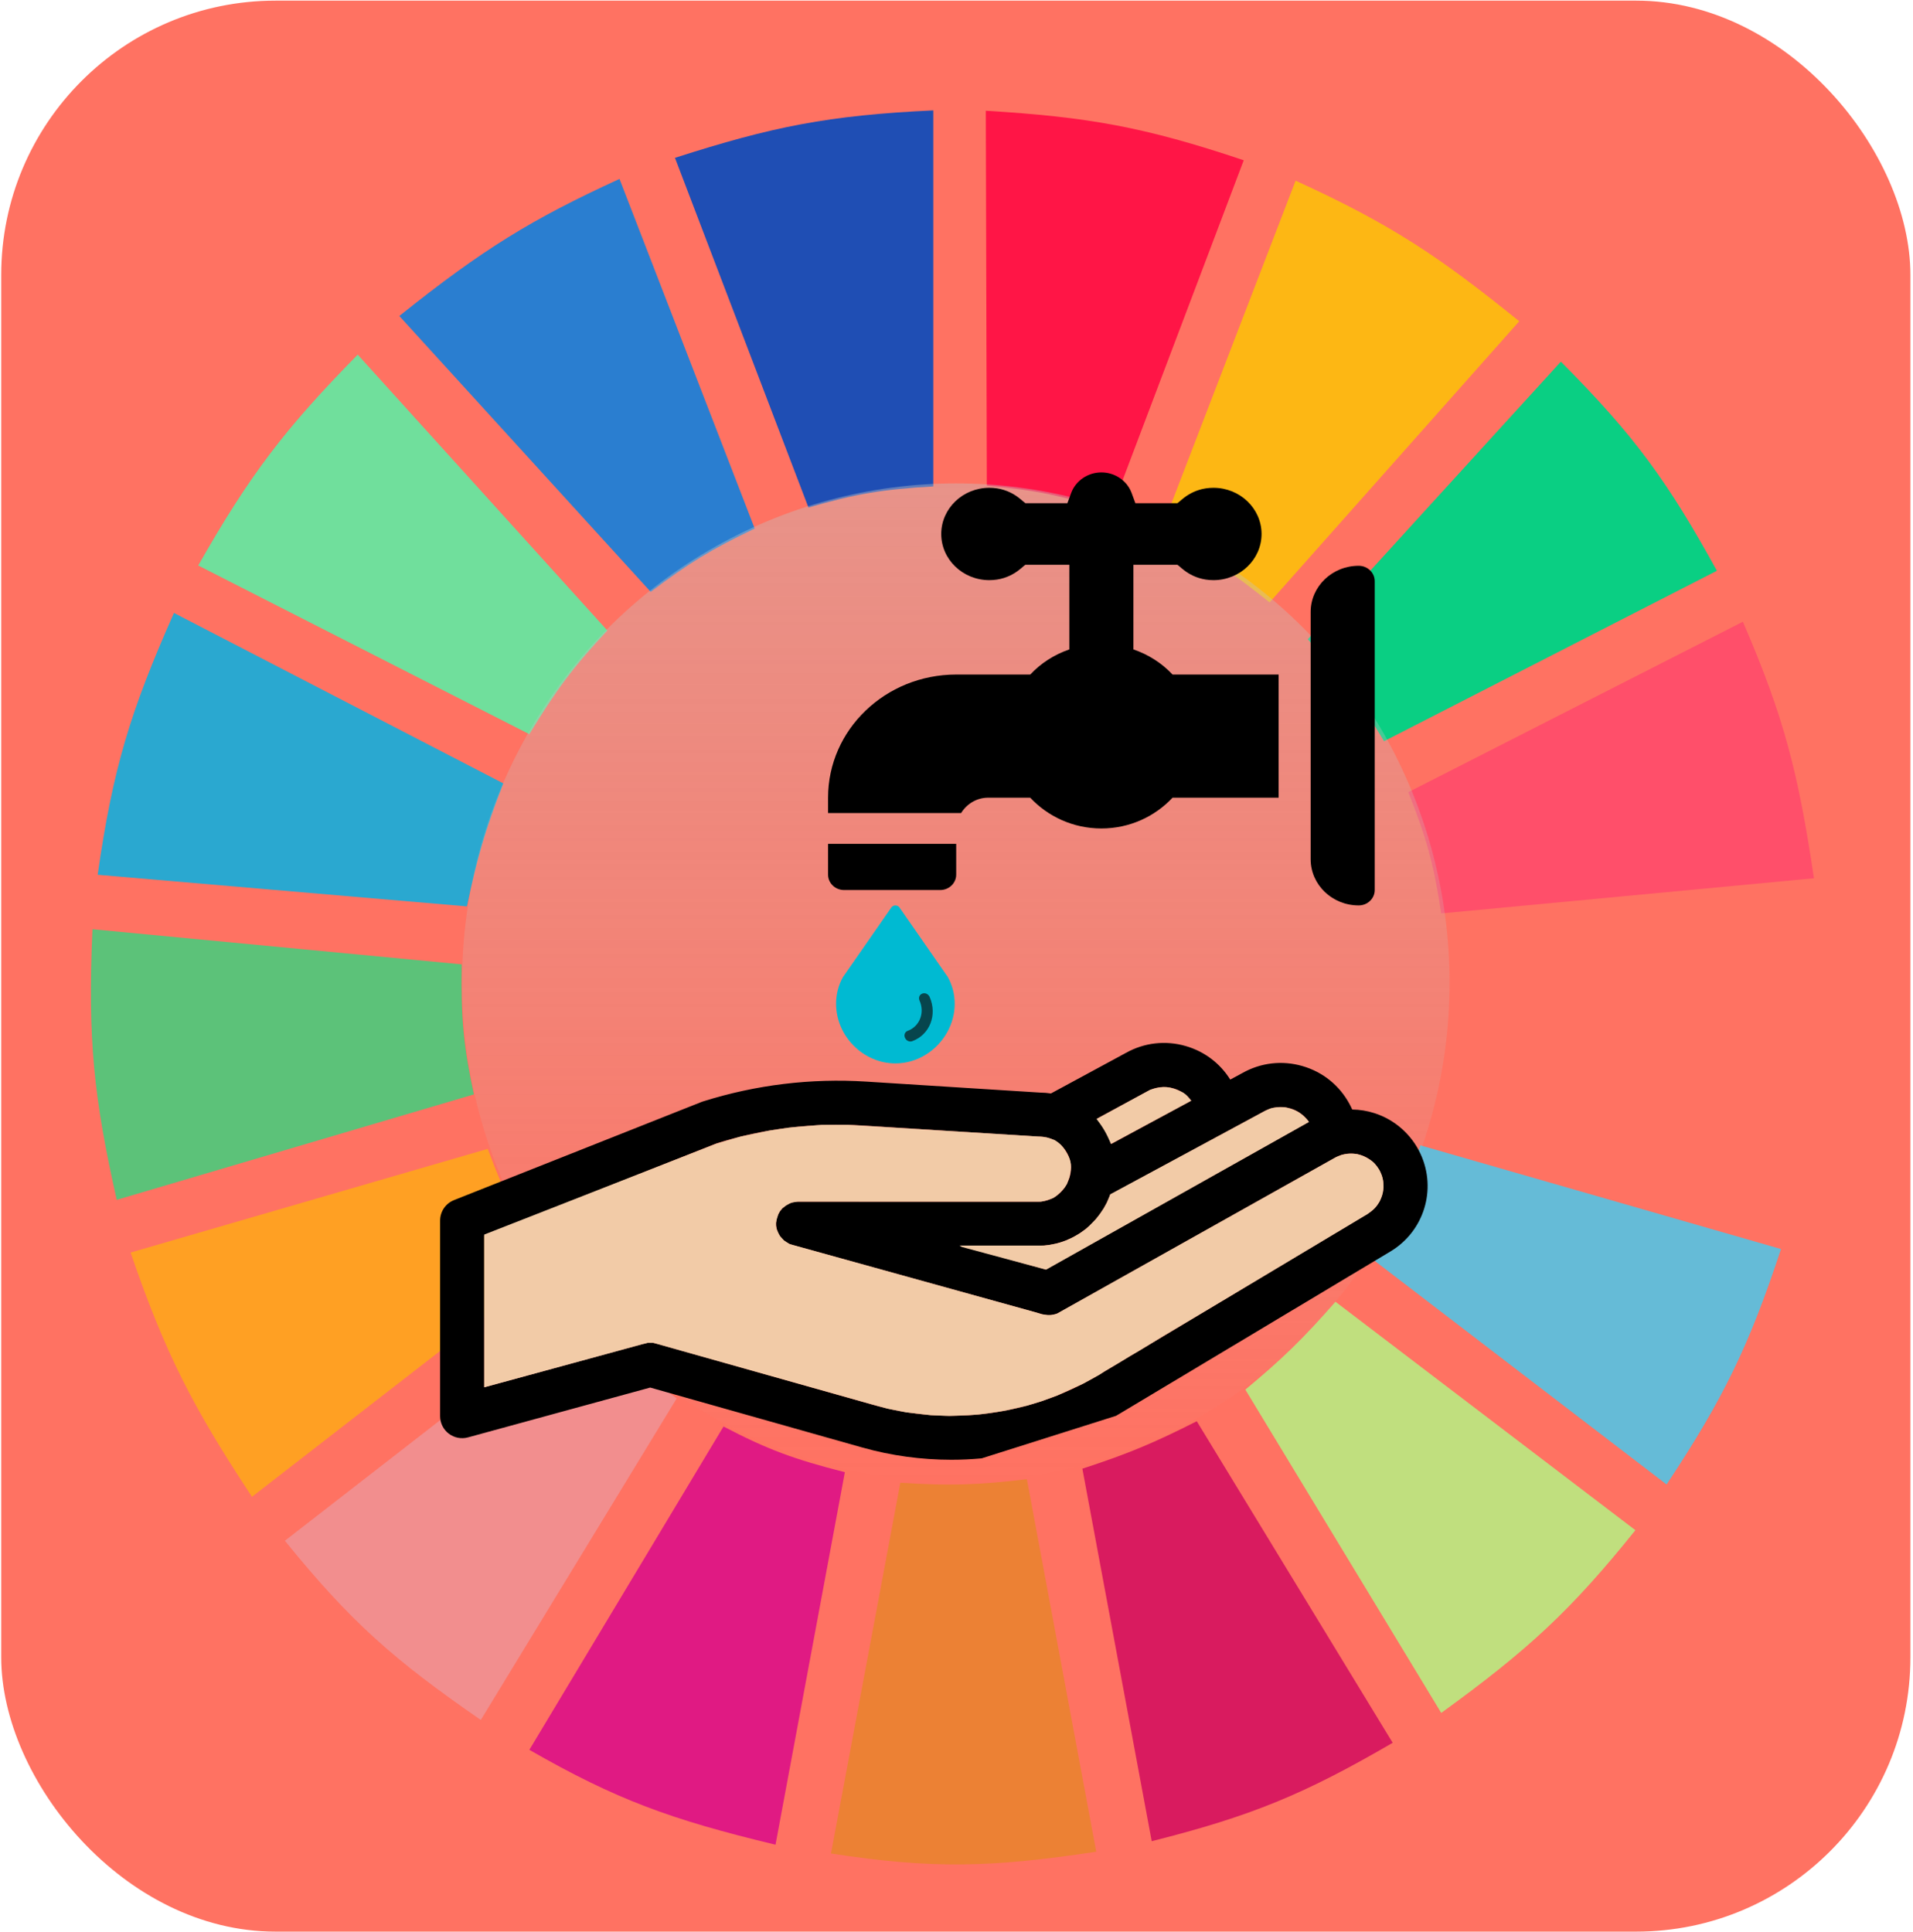 <svg width="687" height="694" viewBox="0 0 687 694" fill="none" xmlns="http://www.w3.org/2000/svg">
<rect x="0.44" y="0.229" width="685.626" height="693.507" rx="98.51" fill="#FF7262"/>
<g clip-path="url(#clip0)">
<path d="M290.335 182.271L242.396 56.687C277.207 45.509 297.363 41.42 335.161 39.648V174.698C317.196 175.705 307.353 177.327 290.335 182.271Z" fill="#1F4EB4"/>
<path d="M354.392 174.435L354.024 39.778C390.475 41.985 410.736 45.487 446.653 57.559L398.919 183.645C381.79 178.061 372.027 176 354.392 174.435Z" fill="#FF1546"/>
<path d="M416.716 191.106L465.277 64.891C499.803 80.643 516.951 92.246 545.59 115.377L455.938 216.349C441.919 205.144 433.535 199.403 416.716 191.106Z" fill="#FDB714"/>
<path d="M469.638 229.602L560.534 129.892C587.199 156.633 599.104 173.274 616.567 204.99L497.031 266.204C487.8 250.709 481.926 242.598 469.638 229.602Z" fill="#0ACF83"/>
<path d="M505.748 284.505L625.906 223.291C640.796 257.682 645.88 278.019 651.432 315.428L517.577 328.05C514.952 310.589 512.36 301.064 505.748 284.505Z" fill="#FF4F6A"/>
<path d="M515.707 391.788C518.704 375.022 519.659 365.278 519.443 346.982L653.297 334.36C654.959 371.046 653.133 391.894 645.204 429.653L515.707 391.788Z" fill="#FF7262"/>
<path d="M491.426 451.109C500.203 436.693 504.336 428.025 510.103 411.352L639.6 448.585C628.014 483.609 619.021 502.126 598.509 533.149L491.426 451.109Z" fill="#65BBD7"/>
<path d="M587.304 549.558L479.598 467.518C467.764 481.013 460.653 487.889 447.224 499.071L517.575 615.189C548.73 592.611 564.177 578.374 587.304 549.558Z" fill="#C0DF7E"/>
<path d="M500.144 625.918L429.792 510.431C414.529 518.144 405.59 521.958 388.702 527.47L413.605 661.258C449.283 652.264 468.243 644.489 500.144 625.918Z" fill="#D91B5F"/>
<path d="M323.331 532.518C341.077 533.68 351.028 533.333 368.779 531.256L393.682 665.044C355.619 670.779 334.704 671.25 298.428 665.675L323.331 532.518Z" fill="#EC8134"/>
<path d="M190.099 628.442L259.828 512.324C275.636 520.593 285.226 524.111 303.408 528.732L278.505 662.52C240.861 653.478 221.276 646.33 190.099 628.442Z" fill="#E01A83"/>
<path d="M102.317 553.344L208.779 470.673C220.65 484.641 228.371 491.305 243.02 502.227L172.669 617.714C141.875 596.429 126.104 582.763 102.317 553.344Z" fill="#F28E8E"/>
<path d="M90.486 537.567C69.31 505.415 59.427 486.382 46.905 449.848L175.157 412.614C181.562 429.864 186.42 439.2 196.324 455.527L90.486 537.567Z" fill="#FFA023"/>
<path d="M41.924 430.915C33.685 394.392 31.453 373.207 33.208 333.729L165.817 346.351C165.479 365.902 166.522 376.065 170.175 393.051L41.924 430.915Z" fill="#5CC279"/>
<path d="M35.076 314.166L167.686 325.526C171.365 308.129 174.123 298.446 180.76 281.35L62.47 220.136C46.748 255.596 40.515 276.126 35.076 314.166Z" fill="#2AA8D0"/>
<path d="M71.186 203.096C89.723 170.462 102.35 153.956 128.464 127.367L218.115 226.446C205.984 239.412 199.865 247.585 190.099 263.68L71.186 203.096Z" fill="#70DF9C"/>
<path d="M233.68 212.563C247.131 202.425 255.223 197.35 271.035 189.844L222.474 64.26C190.874 78.774 173.524 89.4 143.406 113.484L233.68 212.563Z" fill="#2A7ED0"/>
<ellipse opacity="0.4" cx="343.254" cy="352.893" rx="177.317" ry="179.287" fill="url(#paint0_linear)"/>
<path fill-rule="evenodd" clip-rule="evenodd" d="M311.112 388.457L347.48 390.756L363.315 391.756L373.54 392.402C374.848 392.414 376.144 392.52 377.417 392.715L404.232 378.201C410.852 374.467 418.513 373.573 425.819 375.683C432.534 377.623 438.147 381.869 441.808 387.733L446.144 385.387C452.763 381.653 460.425 380.76 467.732 382.87C475.065 384.988 481.085 389.858 484.681 396.582C485.014 397.202 485.322 397.834 485.606 398.476C488.313 398.516 491.022 398.954 493.638 399.798C500.911 402.145 506.922 407.465 510.132 414.391C516.046 427.152 511.401 442.231 499.327 449.465L402.461 507.502C401.906 507.835 401.348 508.163 400.788 508.486L352.534 523.765C348.908 524.099 345.266 524.267 341.621 524.267C330.866 524.268 320.088 522.809 309.601 519.845L233.499 498.337L168.065 516.234C165.682 516.888 163.134 516.39 161.171 514.895C159.208 513.4 158.056 511.075 158.056 508.609V438.364C158.056 435.124 160.035 432.212 163.051 431.016L251.927 395.763C252.106 395.692 252.288 395.627 252.472 395.57C271.486 389.593 291.214 387.2 311.112 388.457ZM491.179 435.907C496.299 432.839 498.269 426.444 495.761 421.032C494.38 418.052 491.896 415.854 488.768 414.843C485.638 413.834 482.336 414.163 479.468 415.772L380.484 471.326C378.66 472.351 376.504 472.611 374.487 472.052L284.523 447.112C280.707 446.054 278.261 442.344 278.796 438.426C279.33 434.508 282.681 431.587 286.641 431.587C286.641 431.587 345.769 431.587 372.7 431.604H372.708C377.446 431.604 381.7 428.739 383.549 424.305L383.736 423.857C385.214 420.311 384.835 416.44 382.698 413.242C380.561 410.047 377.131 408.214 373.285 408.214H373.27C373.103 408.214 372.936 408.209 372.77 408.198L310.112 404.238C292.263 403.109 274.564 405.239 257.5 410.567L173.89 443.73V498.246L231.44 482.505C232.125 482.317 232.828 482.224 233.532 482.224C234.258 482.224 234.983 482.324 235.689 482.523L313.911 504.629C340.932 512.265 370.235 508.37 394.314 493.943L491.179 435.907ZM453.896 399.175C453.849 399.202 453.802 399.228 453.755 399.253L398.701 429.052C398.589 429.35 398.473 429.645 398.35 429.94L398.163 430.387C393.852 440.731 383.859 447.417 372.706 447.417H372.689C365.214 447.412 355.261 447.409 344.778 447.407L375.573 455.944L470.045 402.922C468.451 400.568 466.107 398.861 463.332 398.06C460.137 397.138 456.786 397.534 453.896 399.175ZM411.985 391.989C411.938 392.016 411.891 392.042 411.844 392.067L393.848 401.809C394.57 402.646 395.244 403.532 395.867 404.464C397.218 406.486 398.274 408.647 399.03 410.89L427.826 395.303C426.244 393.172 424.022 391.625 421.421 390.874C418.228 389.952 414.875 390.347 411.985 391.989Z" fill="black"/>
<path d="M173.887 443.39V498.24L230.594 482.794L231.745 482.531L232.609 482.269H233.184H233.76H234.624L235.487 482.531L312.919 504.335L318.676 505.911L325.297 507.224L334.221 508.275L340.841 508.538L347.75 508.275L351.492 508.012L355.522 507.487L358.976 506.962L361.854 506.436L368.763 504.86L373.944 503.284L379.701 501.182L386.61 498.03L388.912 496.979L391.791 495.403L394.67 493.827L396.685 492.514L401.578 489.624L405.896 486.997L409.062 485.158L413.38 482.531L417.698 479.904L424.318 475.964L430.939 472.024L491.1 436.035L492.827 434.721L493.691 433.933L494.554 432.882L495.418 431.569L495.994 430.256C496.559 428.835 496.712 427.949 496.857 426.315C496.817 423.78 496.503 422.484 495.418 420.273C494.199 418.38 493.446 417.36 491.676 416.333C490.158 415.38 489.223 414.96 487.358 414.494C485.26 414.226 484.067 414.26 481.889 414.757L479.874 415.545L380.565 471.236L379.701 471.761L378.838 472.024L377.398 472.286H376.247L374.232 472.024L371.641 471.236L283.558 446.805L281.544 445.492L280.104 443.916L279.529 442.865L278.953 441.551L278.665 440.238V439.187L278.953 437.874L279.529 436.035L280.104 434.984L280.968 433.933L282.407 432.882L283.846 432.094L284.71 431.832L286.437 431.569H287.013H373.787L375.096 431.306L376.823 430.781L378.262 430.256L379.413 429.467L380.853 428.154L382.292 426.578L383.155 425.264L384.019 422.9C384.957 419.053 384.869 417.118 383.155 414.231C381.717 411.667 380.735 410.712 378.838 409.503C376.751 408.681 375.56 408.324 373.368 408.189H373.081L304.572 403.986H295.073L285.573 404.774L282.983 405.037L276.074 406.088L265.999 408.189L257.076 410.816L173.887 443.39Z" fill="#F2CBA7"/>
<path d="M345.449 447.854L375.673 455.997L470.089 402.934L469.225 401.883C466.67 399.195 464.883 398.46 461.453 397.68H458.575L456.847 397.942L455.984 398.205L455.408 398.468L454.257 398.993L398.701 428.94L398.413 429.728L397.55 431.83L396.398 433.931L394.959 436.033L393.52 437.872L391.217 440.236L390.066 441.287L388.626 442.337L387.475 443.125L385.172 444.439L382.869 445.49L381.43 446.015L379.703 446.54L377.112 447.066L375.097 447.329H374.522H370.492H344.585L345.449 447.854Z" fill="#F2CBA7"/>
<path d="M393.805 401.883C396.092 404.871 397.24 406.8 398.986 410.815L427.771 395.316L426.908 394.265C426.192 393.405 425.761 392.982 424.893 392.426C420.311 390.113 417.727 389.875 413.091 391.376L393.805 401.883Z" fill="#F2CBA7"/>
<path d="M340.267 350.68C340.267 350.613 340.203 350.547 340.138 350.547L323.12 326.048C322.795 325.513 322.21 325.18 321.561 325.18C320.911 325.18 320.327 325.513 320.002 326.048L302.984 350.547C302.919 350.613 302.919 350.68 302.854 350.68C301.1 353.751 300.256 357.022 300.256 360.493C300.256 372.108 309.999 381.921 321.561 381.921C329.16 381.921 336.24 377.649 340.137 370.773C343.71 364.365 343.775 356.888 340.267 350.68Z" fill="#00BAD2"/>
<path d="M331.215 356.842C330.191 357.219 329.764 358.312 330.229 359.364C332.173 363.759 330.268 368.637 325.991 370.212C324.967 370.589 324.54 371.682 325.006 372.735C325.471 373.787 326.61 374.303 327.634 373.926C333.898 371.618 336.691 364.471 333.843 358.033C333.378 356.981 332.239 356.465 331.215 356.842Z" fill="#07454D"/>
<path d="M487.941 203.2C491.117 203.2 493.692 205.675 493.692 208.728V319.651C493.692 322.704 491.117 325.179 487.941 325.179C478.412 325.179 470.687 317.754 470.687 308.596V219.783C470.687 210.625 478.412 203.2 487.941 203.2Z" fill="black"/>
<path d="M343.389 303.068V314.124C343.389 317.177 340.814 319.652 337.637 319.652H303.129C299.952 319.652 297.377 317.177 297.377 314.124V303.068H343.389Z" fill="black"/>
<path d="M343.388 242.263H369.982C373.782 238.208 378.572 235.104 384.032 233.238V202.831H368.232C367.081 203.553 363.161 208.359 355.274 208.359C345.76 208.359 338.02 200.92 338.02 191.776C338.02 182.632 345.76 175.193 355.274 175.193C363.17 175.193 367.079 179.998 368.232 180.721H383.324L384.683 177.039C386.312 172.629 390.67 169.665 395.534 169.665C400.399 169.665 404.757 172.629 406.386 177.039L407.745 180.721H422.837C423.988 179.999 427.908 175.193 435.794 175.193C445.309 175.193 453.049 182.632 453.049 191.776C453.049 200.92 445.309 208.359 435.794 208.359C427.899 208.359 423.99 203.554 422.837 202.831H407.037V233.238C412.497 235.103 417.287 238.208 421.087 242.263H459.184V286.485H421.191H421.087C414.771 293.224 405.714 297.54 395.534 297.54C385.354 297.54 376.298 293.224 369.982 286.485H369.878H354.891C350.679 286.485 347.155 288.767 345.151 292.012H297.377V286.485C297.377 262.061 317.976 242.263 343.388 242.263Z" fill="black"/>
</g>
<defs>
<linearGradient id="paint0_linear" x1="343.254" y1="173.605" x2="343.254" y2="532.18" gradientUnits="userSpaceOnUse">
<stop stop-color="#C4C4C4"/>
<stop offset="1" stop-color="#C4C4C4" stop-opacity="0"/>
</linearGradient>
<clipPath id="clip0">
<rect width="622.58" height="646.222" fill="white" transform="translate(31.964 23.871)"/>
</clipPath>
</defs>
</svg>
